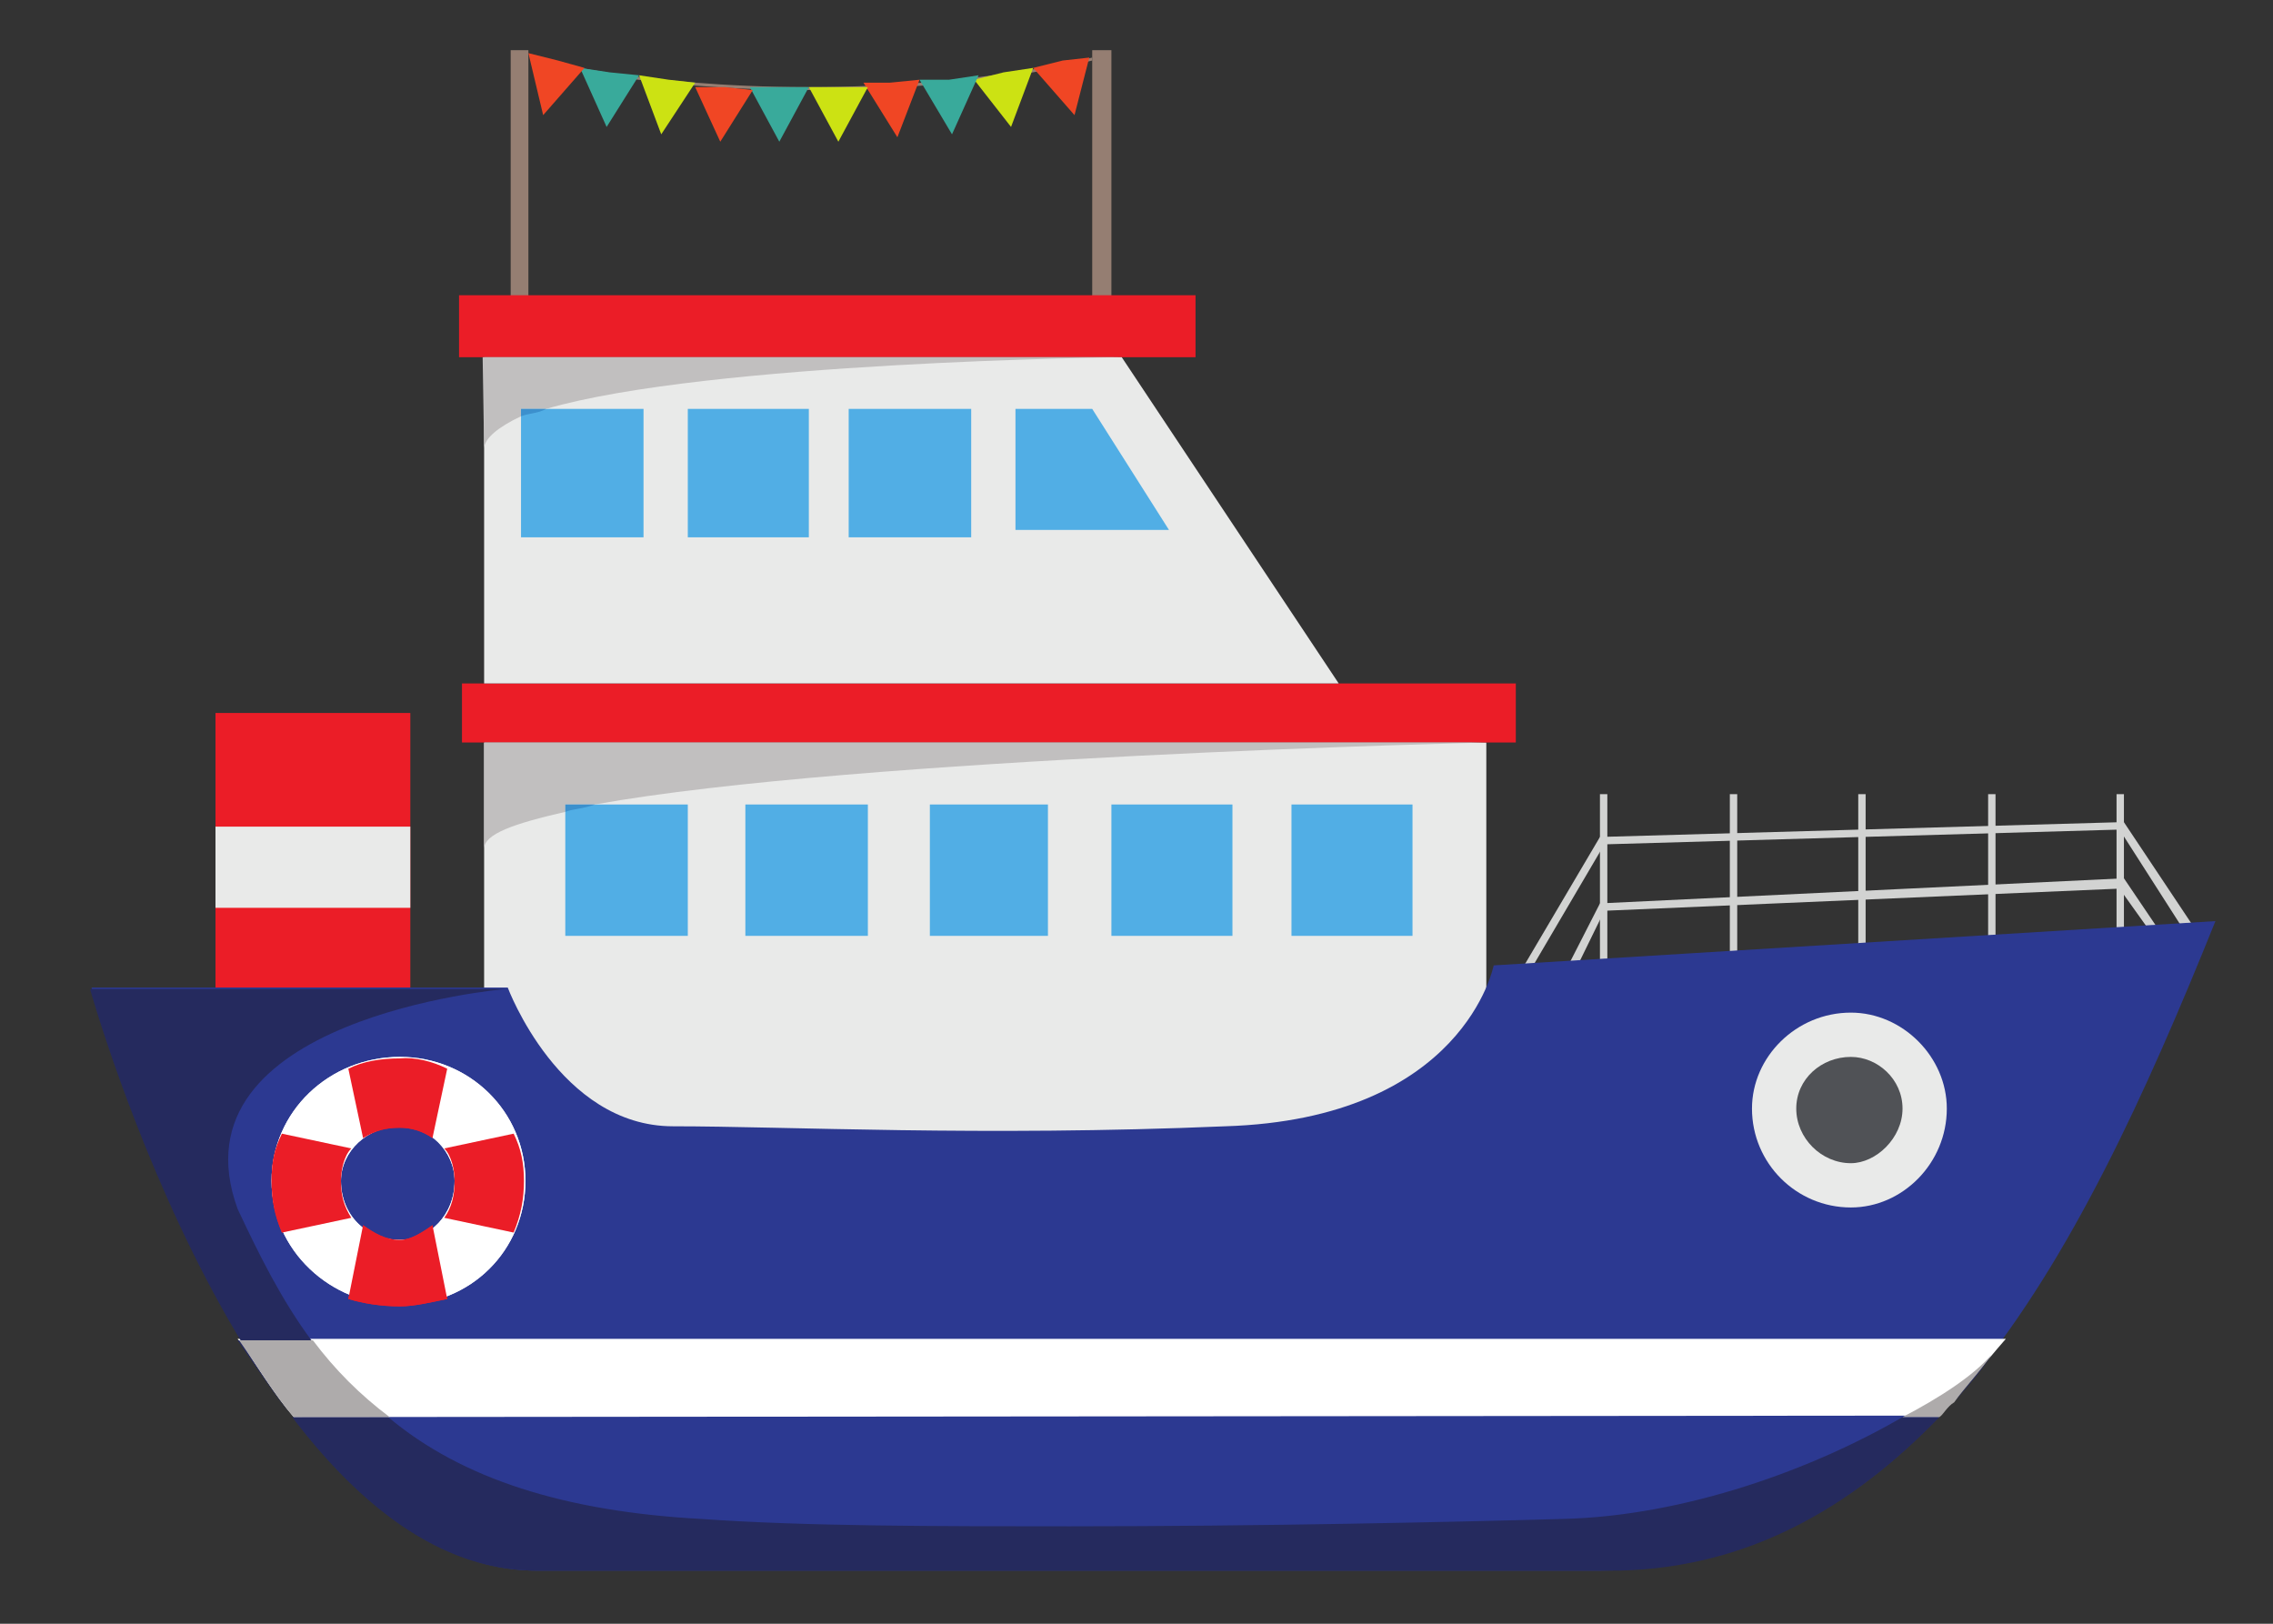 <?xml version="1.0" encoding="utf-8"?>
<!-- Generator: Adobe Illustrator 16.0.0, SVG Export Plug-In . SVG Version: 6.00 Build 0)  -->
<!DOCTYPE svg PUBLIC "-//W3C//DTD SVG 1.1//EN" "http://www.w3.org/Graphics/SVG/1.1/DTD/svg11.dtd">
<svg version="1.1" id="Layer_1" xmlns="http://www.w3.org/2000/svg" xmlns:xlink="http://www.w3.org/1999/xlink" x="0px" y="0px"
	 width="154px" height="110px" viewBox="0 0 154 110" enable-background="new 0 0 154 110" xml:space="preserve">
<rect x="0" y="0" width="154" height="110" fill="#333333" stroke="none"/>
<g>
	<polygon fill="#957E72" points="74,21.2 75.3,21.2 75.3,3.4 74,3.4 74,21.2 	"/>
	<polygon fill="#957E72" points="34.6,21.2 35.8,21.2 35.8,3.4 34.6,3.4 34.6,21.2 	"/>
	<path fill="#957E72" d="M54.8,6.1c11.5,0,19.2-2,19.2-2c0-0.2,0-0.2,0-0.2s-7.7,2-19.2,2c-11.7,0-18.7-2-18.7-2c0,0.2,0,0.2,0,0.2
		S43.1,6.1,54.8,6.1"/>
	<polygon fill="#F04624" points="72,4.1 73.8,3.9 72.8,7.8 70,4.6 72,4.1 	"/>
	<polygon fill="#CCE213" points="68,4.9 70,4.6 68.5,8.6 66,5.4 68,4.9 	"/>
	<polygon fill="#39AA9B" points="64.3,5.4 66.3,5.1 64.5,9.1 62.3,5.4 64.3,5.4 	"/>
	<polygon fill="#F04624" points="60.3,5.6 62.3,5.4 60.8,9.3 58.5,5.6 60.3,5.6 	"/>
	<polygon fill="#CCE213" points="56.8,5.9 58.8,5.9 56.8,9.6 54.8,5.9 56.8,5.9 	"/>
	<polygon fill="#39AA9B" points="52.8,5.9 54.8,5.9 52.8,9.6 50.8,5.9 52.8,5.9 	"/>
	<polygon fill="#F04624" points="49.1,5.9 51,6.1 48.8,9.6 47.1,5.9 49.1,5.9 	"/>
	<polygon fill="#CCE213" points="45.3,5.4 47.1,5.6 44.8,9.1 43.3,5.1 45.3,5.4 	"/>
	<polygon fill="#39AA9B" points="41.3,4.9 43.3,5.1 41.1,8.6 39.3,4.6 41.3,4.9 	"/>
	<polygon fill="#F04624" points="37.8,4.1 39.6,4.6 36.8,7.8 35.8,3.6 37.8,4.1 	"/>
	<polygon fill="#EB1D27" points="27.8,66.9 14.6,66.9 14.6,48.3 27.8,48.3 27.8,66.9 	"/>
	<polygon fill="#D2D3D2" points="143.4,65.9 143.9,65.9 143.9,53.8 143.4,53.8 143.4,65.9 	"/>
	<polygon fill="#D2D3D2" points="134.7,65.9 135.2,65.9 135.2,53.8 134.7,53.8 134.7,65.9 	"/>
	<polygon fill="#D2D3D2" points="125.9,65.9 126.4,65.9 126.4,53.8 125.9,53.8 125.9,65.9 	"/>
	<polygon fill="#D2D3D2" points="117.2,65.9 117.7,65.9 117.7,53.8 117.2,53.8 117.2,65.9 	"/>
	<polygon fill="#D2D3D2" points="108.4,65.9 108.9,65.9 108.9,53.8 108.4,53.8 108.4,65.9 	"/>
	<polygon fill="#D2D3D2" points="103,66.9 108.7,57.2 143.6,56.2 148.4,63.7 148.9,63.2 143.9,55.7 143.6,55.7 108.4,56.7 
		102.5,66.7 103,66.9 	"/>
	<polygon fill="#D2D3D2" points="106.5,66.2 108.7,61.7 143.6,60.2 146.1,63.7 146.4,63.2 143.9,59.5 108.4,61.2 106,65.9 
		106.5,66.2 	"/>
	<polygon fill="#E9EAE9" points="100.7,81.8 32.8,81.8 32.8,50.3 100.7,50.3 100.7,81.8 	"/>
	<path fill="#2C3991" d="M150.1,62.4c-48.9,3-48.9,3-48.9,3s-2,10.4-18.2,10.9c-16.5,0.7-29.7,0-37.4,0c-7.7,0-11.2-9.4-11.2-9.4
		c-28.2,0-28.2,0-28.2,0s11,39.5,30.2,39.5c19.2,0,50.4,0,71.9,0C129.9,106.4,140.6,86,150.1,62.4"/>
	<path fill="#FFFFFF" d="M16.1,90.7c119.8,0,119.8,0,119.8,0c-1.5,1.7-3,3.7-4.5,5.2C19.9,96,19.9,96,19.9,96
		C18.6,94.5,17.4,92.5,16.1,90.7"/>
	<path fill="#E9EAE9" d="M118.7,75.1c0,3.7,3,6.7,6.7,6.7c3.5,0,6.5-3,6.5-6.7c0-3.5-3-6.5-6.5-6.5
		C121.7,68.6,118.7,71.6,118.7,75.1"/>
	<path fill="#505256" d="M121.7,75.1c0,2,1.7,3.7,3.7,3.7c1.7,0,3.5-1.7,3.5-3.7s-1.7-3.5-3.5-3.5C123.4,71.6,121.7,73.1,121.7,75.1
		"/>
	<path fill="#FFFFFF" d="M27.1,84c2,0,3.7-1.7,3.7-4c0-2-1.7-3.7-3.7-3.7c-2.2,0-4,1.7-4,3.7C23.1,82.3,24.8,84,27.1,84L27.1,84z
		 M27.1,71.6c4.7,0,8.5,3.7,8.5,8.4s-3.7,8.4-8.5,8.4c-4.7,0-8.7-3.7-8.7-8.4S22.3,71.6,27.1,71.6"/>
	<path fill="#EB1D27" d="M30.3,72.4c-1,4.7-1,4.7-1,4.7c-0.7-0.5-1.5-0.7-2.2-0.7c-1,0-1.7,0.2-2.5,0.7c-1-4.7-1-4.7-1-4.7
		c1-0.5,2.2-0.7,3.5-0.7C28.1,71.6,29.3,71.9,30.3,72.4"/>
	<path fill="#EB1D27" d="M19.1,76.8c4.7,1,4.7,1,4.7,1c-0.5,0.5-0.7,1.5-0.7,2.2c0,1,0.2,1.7,0.7,2.5c-4.7,1-4.7,1-4.7,1
		c-0.5-1.2-0.7-2.2-0.7-3.5S18.6,77.8,19.1,76.8"/>
	<path fill="#EB1D27" d="M23.6,88c1-5,1-5,1-5c0.7,0.5,1.5,1,2.5,1c0.7,0,1.5-0.5,2.2-1c1,5,1,5,1,5c-1,0.2-2.2,0.5-3.2,0.5
		C25.8,88.5,24.6,88.3,23.6,88"/>
	<path fill="#EB1D27" d="M34.8,83.5c-4.7-1-4.7-1-4.7-1c0.5-0.7,0.7-1.5,0.7-2.5c0-0.7-0.2-1.7-0.7-2.2c4.7-1,4.7-1,4.7-1
		c0.5,1,0.7,2,0.7,3.2S35.3,82.3,34.8,83.5"/>
	<path fill="#FFFFFF" d="M27.1,84c2,0,3.7-1.7,3.7-4c0-2-1.7-3.7-3.7-3.7c-2.2,0-4,1.7-4,3.7C23.1,82.3,24.8,84,27.1,84L27.1,84z
		 M27.1,71.6c4.7,0,8.5,3.7,8.5,8.4s-3.7,8.4-8.5,8.4c-4.7,0-8.7-3.7-8.7-8.4S22.3,71.6,27.1,71.6"/>
	<path fill="#EB1D27" d="M30.3,72.4c-1,4.7-1,4.7-1,4.7c-0.7-0.5-1.5-0.7-2.2-0.7c-1,0-1.7,0.2-2.5,0.7c-1-4.7-1-4.7-1-4.7
		c1-0.5,2.2-0.7,3.5-0.7C28.1,71.6,29.3,71.9,30.3,72.4"/>
	<path fill="#EB1D27" d="M19.1,76.8c4.7,1,4.7,1,4.7,1c-0.5,0.5-0.7,1.5-0.7,2.2c0,1,0.2,1.7,0.7,2.5c-4.7,1-4.7,1-4.7,1
		c-0.5-1.2-0.7-2.2-0.7-3.5S18.6,77.8,19.1,76.8"/>
	<path fill="#EB1D27" d="M23.6,88c1-5,1-5,1-5c0.7,0.5,1.5,1,2.5,1c0.7,0,1.5-0.5,2.2-1c1,5,1,5,1,5c-1,0.2-2.2,0.5-3.2,0.5
		C25.8,88.5,24.6,88.3,23.6,88"/>
	<path fill="#EB1D27" d="M34.8,83.5c-4.7-1-4.7-1-4.7-1c0.5-0.7,0.7-1.5,0.7-2.5c0-0.7-0.2-1.7-0.7-2.2c4.7-1,4.7-1,4.7-1
		c0.5,1,0.7,2,0.7,3.2S35.3,82.3,34.8,83.5"/>
	<polygon fill="#EB1D27" points="102.7,50.3 31.3,50.3 31.3,46.3 102.7,46.3 102.7,50.3 	"/>
	<polygon fill="#EB1D27" points="81,24.2 31.1,24.2 31.1,20 81,20 81,24.2 	"/>
	<polygon fill="#E9EAE9" points="90.7,46.3 76,24.2 32.8,24.2 32.8,46.3 90.7,46.3 	"/>
	<polygon fill="#51AEE5" points="87.5,63.4 95.7,63.4 95.7,54.5 87.5,54.5 87.5,63.4 	"/>
	<polygon fill="#51AEE5" points="57.5,36.4 65.8,36.4 65.8,27.7 57.5,27.7 57.5,36.4 	"/>
	<polygon fill="#51AEE5" points="46.6,36.4 54.8,36.4 54.8,27.7 46.6,27.7 46.6,36.4 	"/>
	<polygon fill="#51AEE5" points="43.6,36.4 35.3,36.4 35.3,27.7 43.6,27.7 43.6,36.4 	"/>
	<polygon fill="#51AEE5" points="75.3,63.4 83.5,63.4 83.5,54.5 75.3,54.5 75.3,63.4 	"/>
	<polygon fill="#51AEE5" points="63,63.4 71,63.4 71,54.5 63,54.5 63,63.4 	"/>
	<polygon fill="#51AEE5" points="50.5,63.4 58.8,63.4 58.8,54.5 50.5,54.5 50.5,63.4 	"/>
	<polygon fill="#51AEE5" points="46.6,63.4 38.3,63.4 38.3,54.5 46.6,54.5 46.6,63.4 	"/>
	<polygon fill="#51AEE5" points="79.2,35.9 74,27.7 68.8,27.7 68.8,35.9 79.2,35.9 	"/>
	<polygon fill="#E9EAE9" points="14.6,61.5 27.8,61.5 27.8,56 14.6,56 14.6,61.5 	"/>
	<path fill="#3986AA" d="M36.3,106.4c19.2,0,50.4,0,71.9,0c0,0,0,0,0.2,0c-0.2,0-0.2,0-0.2,0C86.7,106.4,55.5,106.4,36.3,106.4
		c-19.2,0-30.2-39.5-30.2-39.5l0,0C6.1,66.9,17.1,106.4,36.3,106.4 M108.4,106.4L108.4,106.4L108.4,106.4 M108.4,106.4L108.4,106.4
		L108.4,106.4 M108.4,106.4L108.4,106.4L108.4,106.4 M108.4,106.4c0,0,0,0,0.3,0C108.4,106.4,108.4,106.4,108.4,106.4 M108.7,106.4
		L108.7,106.4L108.7,106.4 M108.7,106.4L108.7,106.4L108.7,106.4 M108.7,106.4L108.7,106.4L108.7,106.4 M108.7,106.4h0.2H108.7
		 M108.9,106.4L108.9,106.4L108.9,106.4 M108.9,106.4L108.9,106.4L108.9,106.4 M108.9,106.4L108.9,106.4L108.9,106.4 M108.9,106.4
		h0.3H108.9 M109.2,106.4L109.2,106.4L109.2,106.4 M109.2,106.4L109.2,106.4L109.2,106.4 M109.2,106.4L109.2,106.4L109.2,106.4
		 M109.2,106.4h0.2H109.2 M109.4,106.4L109.4,106.4L109.4,106.4 M109.4,106.4L109.4,106.4L109.4,106.4 M109.4,106.4L109.4,106.4
		L109.4,106.4 M109.4,106.4h0.3H109.4 M109.7,106.4L109.7,106.4L109.7,106.4 M6.1,66.9c8.5,0,8.5,0,8.5,0l0,0
		C6.1,66.9,6.1,66.9,6.1,66.9 M27.8,66.9c5,0,5,0,5,0l0,0C27.8,66.9,27.8,66.9,27.8,66.9L27.8,66.9"/>
	<polygon fill="#A01C21" points="14.6,66.9 27.8,66.9 27.8,66.9 14.6,66.9 14.6,66.9 	"/>
	<path fill="#9A9A9B" d="M32.8,66.9c1.5,0,1.5,0,1.5,0l0,0C32.8,66.9,32.8,66.9,32.8,66.9L32.8,66.9"/>
	<path fill="#252A5E" d="M36.3,106.4c19.2,0,50.4,0,71.9,0c0,0,0,0,0.2,0l0,0l0,0l0,0l0,0l0,0l0,0l0,0c0,0,0,0,0.3,0l0,0l0,0l0,0
		l0,0l0,0l0,0l0,0h0.2l0,0l0,0l0,0l0,0l0,0l0,0l0,0h0.3l0,0l0,0l0,0l0,0l0,0l0,0l0,0h0.2l0,0l0,0l0,0l0,0l0,0l0,0l0,0h0.3l0,0l0,0
		c8.7-0.2,15.7-4.2,21.7-10.4c-2.5,0-2.5,0-2.5,0c-6,3.5-14.7,6.7-23,6.9c-7,0.2-20.5,0.5-33.4,0.5c-9,0-18,0-25-0.5
		c-9.2-0.5-16.2-2.7-21.2-6.9c-6.5,0-6.5,0-6.5,0c-1.2-1.5-2.5-3.5-3.7-5.2c5,0,5,0,5,0c-2-2.7-3.5-5.7-5-8.9
		c-4.7-12.9,18-14.9,18.2-14.9c-1.5,0-1.5,0-1.5,0c-5,0-5,0-5,0c-13.2,0-13.2,0-13.2,0c-8.5,0-8.5,0-8.5,0S17.1,106.4,36.3,106.4
		 M132.4,95c0.7-1,1.7-2,2.5-3.2l0,0C134.2,93,133.2,94,132.4,95"/>
	<path fill="#AEABAB" d="M19.9,96c6.5,0,6.5,0,6.5,0c-2-1.5-3.7-3.2-5.2-5.2c-5,0-5,0-5,0C17.4,92.5,18.6,94.5,19.9,96 M128.9,96
		c2.5,0,2.5,0,2.5,0c0.3-0.2,0.5-0.7,1-1c0.7-1,1.7-2,2.5-3.2C133.7,93.2,131.4,94.7,128.9,96"/>
	<path fill="#C1BFBF" d="M32.8,57.5c0-1,2-1.7,5.5-2.5c0-0.5,0-0.5,0-0.5c2,0,2,0,2,0c17.7-3.2,60.4-4.2,60.4-4.2
		c-67.9,0-67.9,0-67.9,0C32.8,57.5,32.8,57.5,32.8,57.5"/>
	<path fill="#3C90CD" d="M38.3,55c0.5-0.2,1.2-0.2,2-0.5c-2,0-2,0-2,0C38.3,55,38.3,55,38.3,55"/>
	<path fill="#C1BFBF" d="M32.8,30.4c0-0.7,1-1.5,2.5-2.2c0-0.5,0-0.5,0-0.5c1.7,0,1.7,0,1.7,0c11-3.2,38.9-3.5,38.9-3.5
		c-43.2,0-43.2,0-43.2,0C32.8,30.4,32.8,30.4,32.8,30.4"/>
	<path fill="#3C90CD" d="M35.3,28.2c0.5-0.2,1.2-0.2,1.7-0.5c-1.7,0-1.7,0-1.7,0C35.3,28.2,35.3,28.2,35.3,28.2"/>
</g>
</svg>
